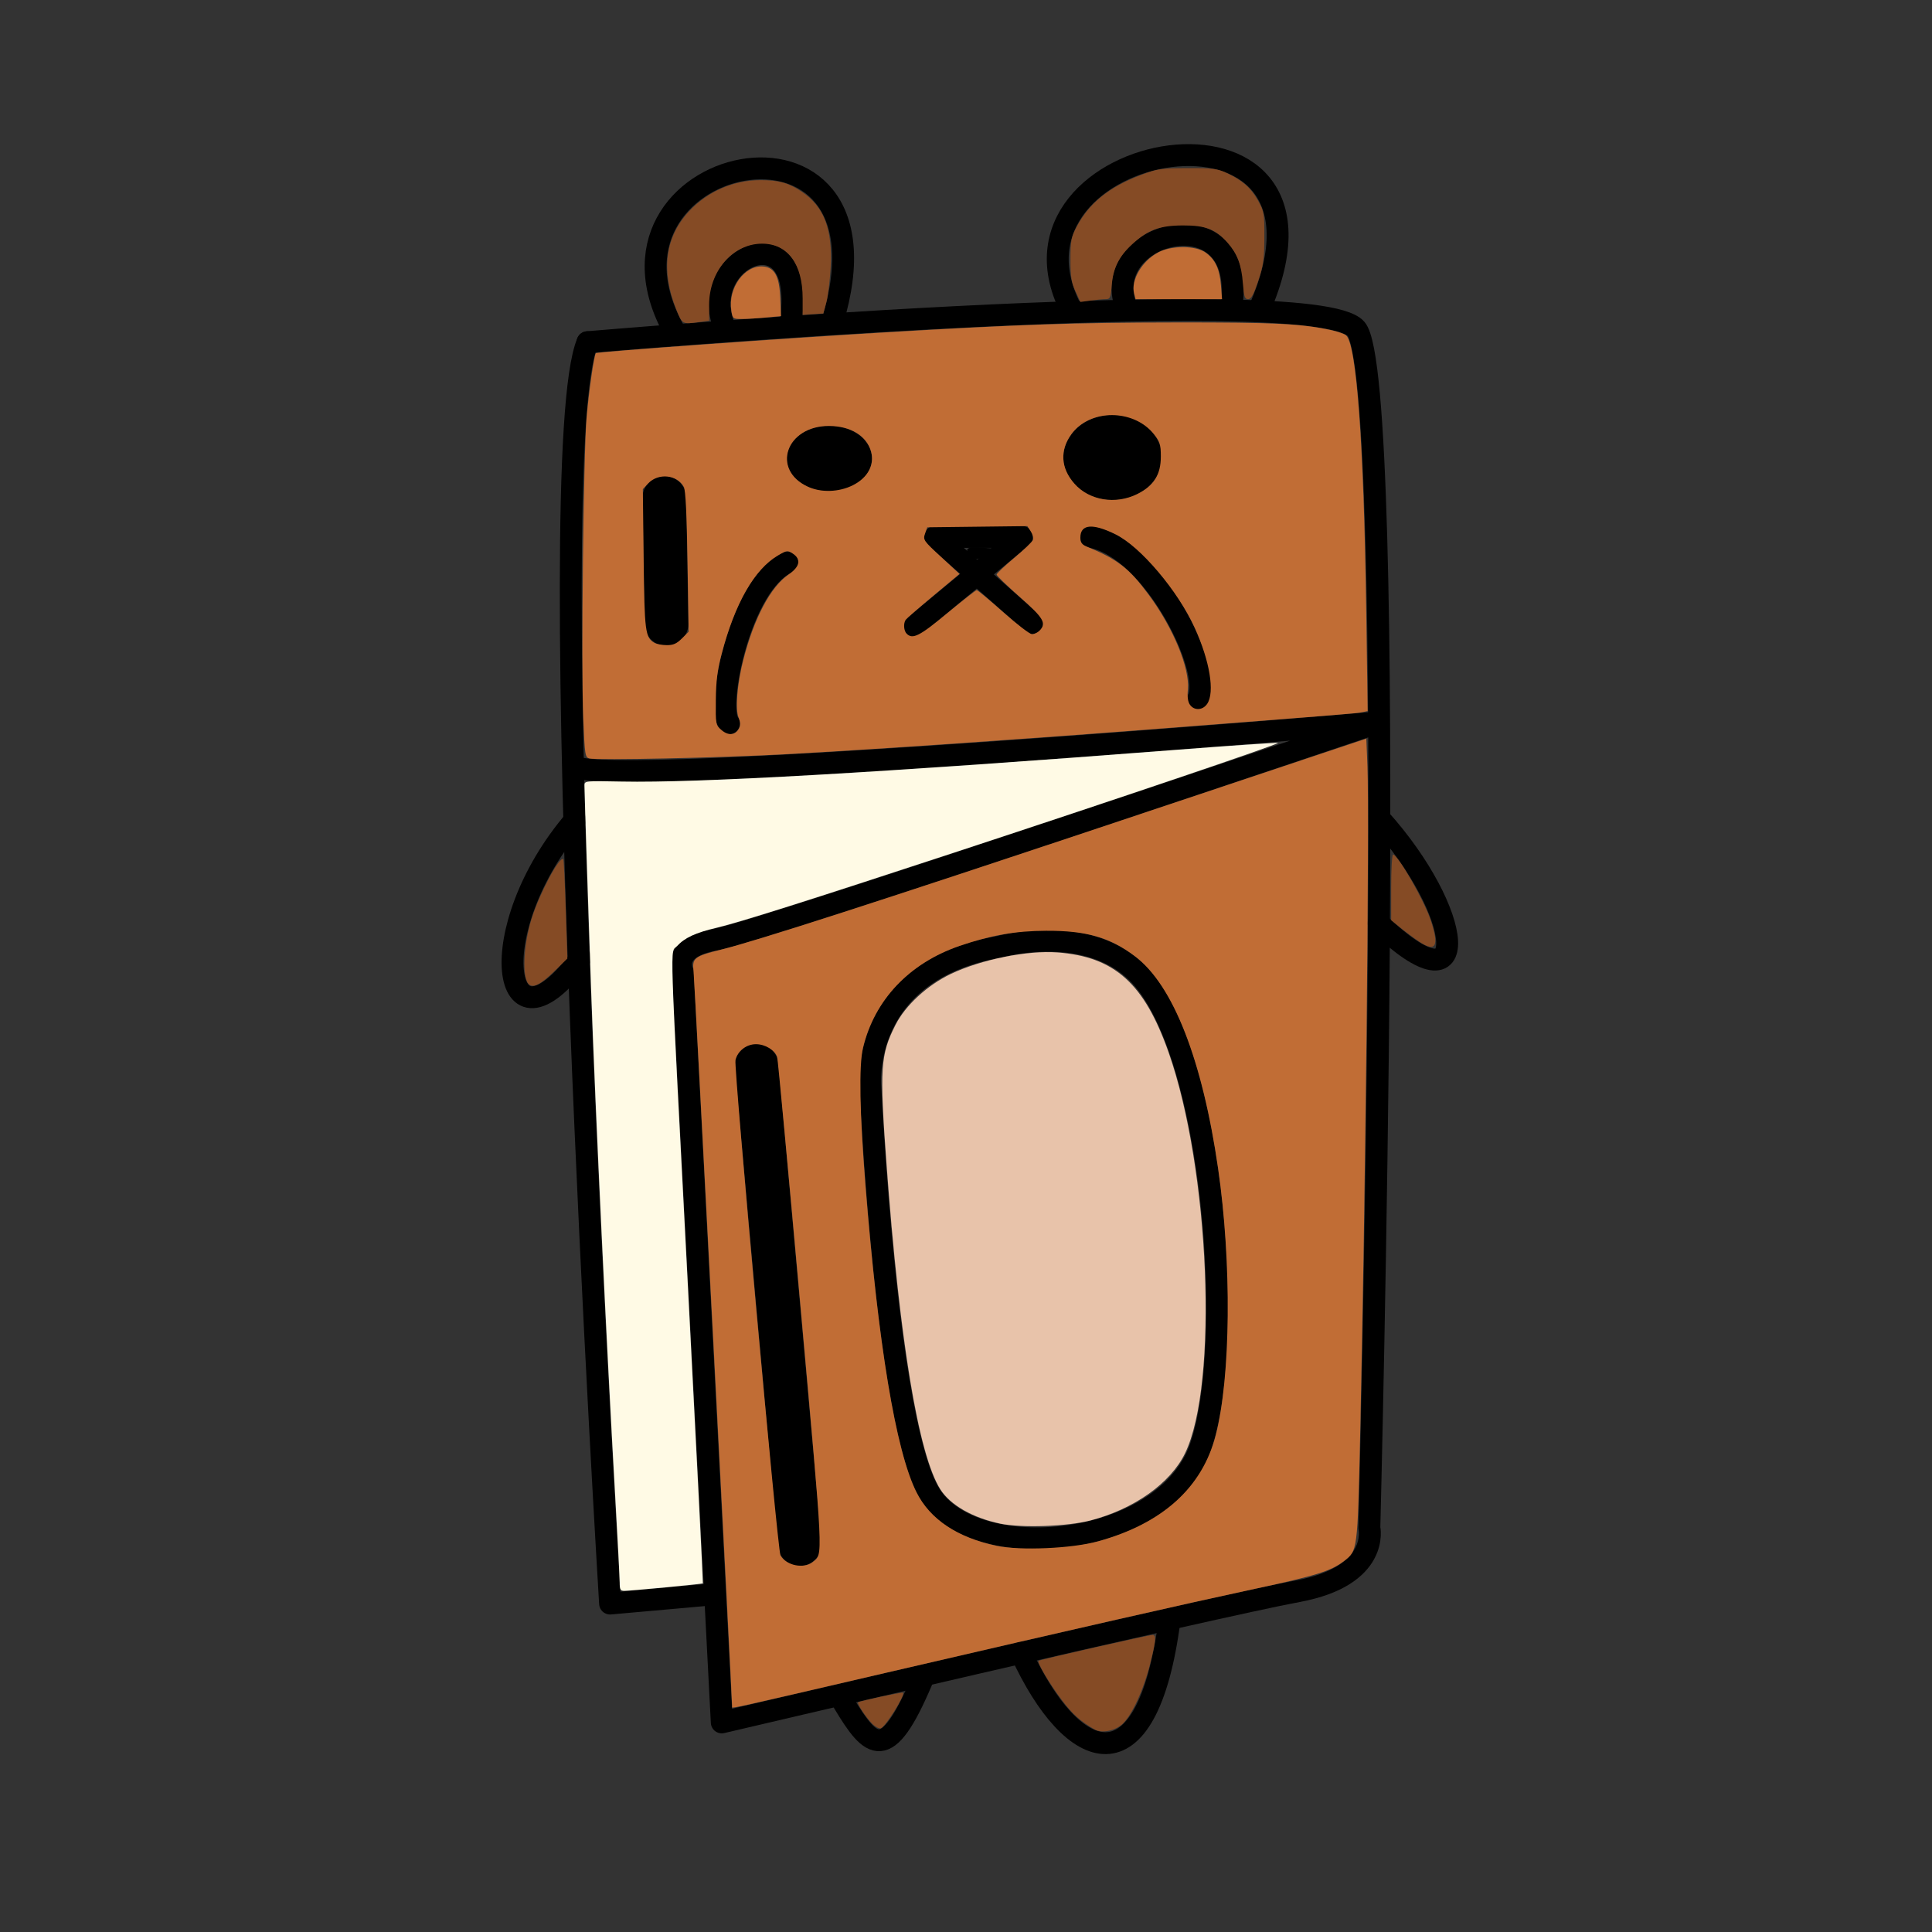 <?xml version="1.0" encoding="UTF-8" standalone="no"?>
<svg
   xmlns:dc="http://purl.org/dc/elements/1.1/"
   xmlns:cc="http://creativecommons.org/ns#"
   xmlns:rdf="http://www.w3.org/1999/02/22-rdf-syntax-ns#"
   xmlns:svg="http://www.w3.org/2000/svg"
   xmlns="http://www.w3.org/2000/svg"
   xmlns:sodipodi="http://sodipodi.sourceforge.net/DTD/sodipodi-0.dtd"
   xmlns:inkscape="http://www.inkscape.org/namespaces/inkscape"
   version="1.1"
   id="svg2180"
   width="1200"
   height="1200"
   viewBox="0 0 1200 1200"
   sodipodi:docname="Pantry2.svg"
   inkscape:version="1.0.2-2 (e86c870879, 2021-01-15)">
  <rect x="0" y="0" width="1200" height="1200" fill="#333333" stroke="none"/>
  <defs
     id="defs2184" />
  <sodipodi:namedview
     pagecolor="#ffffff"
     bordercolor="#666666"
     borderopacity="1"
     objecttolerance="10"
     gridtolerance="10"
     guidetolerance="10"
     inkscape:pageopacity="0"
     inkscape:pageshadow="2"
     inkscape:window-width="1920"
     inkscape:window-height="986"
     id="namedview2182"
     showgrid="false"
     inkscape:zoom="0.47158032"
     inkscape:cx="345.08287"
     inkscape:cy="653.35143"
     inkscape:window-x="-11"
     inkscape:window-y="-11"
     inkscape:window-maximized="1"
     inkscape:current-layer="layer6"
     inkscape:document-rotation="0"
     fit-margin-top="0"
     fit-margin-left="0"
     fit-margin-right="0"
     fit-margin-bottom="0" />
  <g
     inkscape:groupmode="layer"
     id="layer6"
     inkscape:label="Color"
     transform="translate(-831.584,-274.842)">
    <ellipse
       style="fill:#000000;fill-opacity:1;stroke:#000000;stroke-width:0.658;stroke-linecap:round"
       id="path2193"
       cx="1346.716"
       cy="559.625"
       rx="26.156"
       ry="20.11" />
    <ellipse
       style="fill:#000000;fill-opacity:1;stroke:#000000;stroke-width:0.805;stroke-linecap:round"
       id="path2193-1"
       cx="1522.688"
       cy="558.988"
       rx="30.219"
       ry="26.083" />
    <path
       style="fill:none;stroke:#000000;stroke-width:27.209;stroke-linecap:round;stroke-linejoin:miter;stroke-miterlimit:4;stroke-dasharray:none;stroke-opacity:1"
       d="m 1244.251,584.127 1.273,78.28"
       id="path2776"
       sodipodi:nodetypes="cc" />
    <path
       style="fill:none;stroke:#000000;stroke-width:13.604;stroke-linecap:round;stroke-linejoin:miter;stroke-miterlimit:4;stroke-dasharray:none;stroke-opacity:1"
       d="m 1320.622,624.222 c -29.276,13.365 -44.55,89.736 -36.276,99.919"
       id="path2778" />
    <path
       style="fill:none;stroke:#000000;stroke-width:13.604;stroke-linecap:round;stroke-linejoin:miter;stroke-miterlimit:4;stroke-dasharray:none;stroke-opacity:1"
       d="m 1509.005,608.311 c 38.822,7.001 75.735,82.099 66.825,100.555"
       id="path2780" />
    <path
       style="fill:none;stroke:#000000;stroke-width:13.604;stroke-linecap:round;stroke-linejoin:round;stroke-miterlimit:4;stroke-dasharray:none;stroke-opacity:1"
       d="m 1472.728,661.771 -60.46,-53.46 h 54.096 l -66.825,55.369"
       id="path2782" />
    <path
       style="fill:none;stroke:#000000;stroke-width:13.604;stroke-linecap:round;stroke-linejoin:round;stroke-miterlimit:4;stroke-dasharray:none;stroke-opacity:1"
       d="m 1196.519,487.39 c 0,0 450.59,-38.822 477.32,-8.274 26.73,30.548 8.274,744.618 8.274,744.618 0,0 7.001,29.912 -44.55,39.459 -51.55,9.546 -357.671,81.463 -357.671,81.463 l -24.184,-465.864 c 0,0 -8.274,-15.274 20.366,-20.366 28.639,-5.091 411.768,-134.922 411.768,-134.922 0,0 -483.047,41.368 -498.958,27.366"
       id="path2786"
       sodipodi:nodetypes="cscsccscc" />
    <path
       style="fill:none;stroke:#000000;stroke-width:27.209;stroke-linecap:round;stroke-linejoin:miter;stroke-miterlimit:4;stroke-dasharray:none;stroke-opacity:1"
       d="m 1301.53,936.707 26.73,297.211"
       id="path2788" />
    <path
       style="fill:none;stroke:#000000;stroke-width:13.604;stroke-linecap:round;stroke-linejoin:miter;stroke-miterlimit:4;stroke-dasharray:none;stroke-opacity:1"
       d="m 1452.363,862.882 c -87.19,15.274 -80.19,86.554 -80.19,86.554 0,0 9.546,208.111 36.913,253.298 27.366,45.186 145.742,34.367 168.016,-28.639 22.275,-63.006 8.74,-244.326 -37.549,-293.392 -31.821,-33.731 -87.19,-17.82 -87.19,-17.82 z"
       id="path2790"
       sodipodi:nodetypes="ccsssc" />
    <path
       style="fill:none;stroke:#000000;stroke-width:13.604;stroke-linecap:round;stroke-linejoin:miter;stroke-miterlimit:4;stroke-dasharray:none;stroke-opacity:1"
       d="m 1355.626,1332.564 c 17.184,28.639 26.73,37.549 48.368,-13.365"
       id="path2792" />
    <path
       style="fill:none;stroke:#000000;stroke-width:13.604;stroke-linecap:round;stroke-linejoin:miter;stroke-miterlimit:4;stroke-dasharray:none;stroke-opacity:1"
       d="m 1465.728,1301.379 c 31.821,69.37 78.28,87.19 92.282,-20.366"
       id="path2796" />
    <path
       style="fill:none;stroke:#000000;stroke-width:13.604;stroke-linecap:round;stroke-linejoin:round;stroke-miterlimit:4;stroke-dasharray:none;stroke-opacity:1"
       d="m 1196.519,487.39 c -29.912,69.37 14.001,783.44 14.001,783.44 l 64.279,-5.728"
       id="path2798" />
    <path
       style="fill:none;stroke:#000000;stroke-width:13.604;stroke-linecap:round;stroke-linejoin:miter;stroke-miterlimit:4;stroke-dasharray:none;stroke-opacity:1"
       d="m 1188.882,783.965 c -58.551,68.098 -45.823,152.742 3.182,85.918"
       id="path2800" />
    <path
       style="fill:none;stroke:#000000;stroke-width:13.604;stroke-linecap:round;stroke-linejoin:miter;stroke-miterlimit:4;stroke-dasharray:none;stroke-opacity:1"
       d="m 1688.477,783.328 c 52.187,57.915 59.824,122.83 -0.636,64.915"
       id="path2802" />
    <path
       style="fill:none;stroke:#000000;stroke-width:13.604;stroke-linecap:round;stroke-linejoin:miter;stroke-miterlimit:4;stroke-dasharray:none;stroke-opacity:1"
       d="m 1251.888,482.935 c -66.188,-112.011 142.56,-158.47 96.737,-8.273"
       id="path2804"
       sodipodi:nodetypes="cc" />
    <path
       style="fill:none;stroke:#000000;stroke-width:13.604;stroke-linecap:round;stroke-linejoin:miter;stroke-miterlimit:4;stroke-dasharray:none;stroke-opacity:1"
       d="m 1281.801,478.48 c -19.093,-43.913 52.187,-75.098 40.731,-2.546"
       id="path2806" />
    <path
       style="fill:none;stroke:#000000;stroke-width:13.604;stroke-linecap:round;stroke-linejoin:miter;stroke-miterlimit:4;stroke-dasharray:none;stroke-opacity:1"
       d="m 1497.549,468.298 c -57.278,-106.92 180.745,-149.56 116.466,-1.909"
       id="path2808"
       sodipodi:nodetypes="cc" />
    <path
       style="fill:none;stroke:#000000;stroke-width:13.604;stroke-linecap:round;stroke-linejoin:miter;stroke-miterlimit:4;stroke-dasharray:none;stroke-opacity:1"
       d="m 1531.916,467.661 c -21.639,-49.005 76.371,-74.462 64.279,-0.636"
       id="path2810"
       sodipodi:nodetypes="cc" />
    <path
       style="fill:#c16d35;fill-opacity:1;stroke:none;stroke-width:1.369"
       d="m 1197.804,745.954 c -2.817,-0.654 -2.977,-1.663 -3.945,-24.896 -1.35,-32.412 0.13,-164.819 2.092,-187.156 1.424,-16.207 4.674,-38.724 5.731,-39.697 0.966,-0.89 117.368,-9.258 179.778,-12.925 84.509,-4.965 117.053,-6.071 180.718,-6.146 61.288,-0.072 77.459,0.729 96.287,4.767 3.727,0.799 7.793,2.197 9.036,3.105 6.587,4.816 11.151,66.506 12.649,170.95 l 0.897,62.554 -3.302,0.686 c -3.667,0.762 -8.049,1.119 -119.421,9.726 -89.956,6.952 -184.466,13.43 -239.841,16.439 -39.722,2.158 -115.532,3.787 -120.677,2.592 z m 92.769,-18.622 c 1.034,-1.932 0.967,-3.835 -0.238,-6.744 -2.171,-5.242 -0.898,-20.844 2.922,-35.813 6.618,-25.925 16.917,-45.384 28.09,-53.072 7.1,-4.885 8.031,-9.492 2.632,-13.029 -3.221,-2.111 -3.708,-2.047 -9.241,1.215 -14.609,8.613 -26.587,29.57 -34.906,61.073 -2.643,10.01 -3.504,16.802 -3.629,28.635 -0.161,15.256 -0.102,15.566 3.546,18.711 4.213,3.633 8.567,3.24 10.824,-0.977 z m 290.887,-15.434 c 4.703,-7.177 1.531,-26.47 -7.713,-46.908 -10.414,-23.026 -33.87,-50.741 -49.358,-58.318 -14.223,-6.958 -21.768,-6.25 -21.768,2.043 0,3.04 0.881,4.333 3.765,5.525 19.429,8.029 26.395,13.425 38.63,29.924 15.249,20.563 25.642,45.685 24.372,58.907 -0.432,4.491 -0.01,7.643 1.282,9.481 2.691,3.842 8.056,3.517 10.788,-0.654 z m -326.34,-40.494 4.198,-4.198 -0.695,-43.463 c -0.467,-29.211 -1.218,-44.44 -2.291,-46.444 -4.108,-7.676 -15.935,-8.841 -22.174,-2.186 l -3.299,3.52 0.501,43.35 c 0.522,45.189 0.988,48.82 6.686,52.139 1.318,0.768 4.754,1.414 7.635,1.437 4.054,0.032 6.189,-0.908 9.438,-4.157 z m 164.769,-15.654 c 9.535,-7.906 17.798,-14.375 18.362,-14.375 0.564,0 7.968,6.161 16.453,13.691 8.485,7.53 16.533,13.691 17.884,13.691 1.351,0 3.425,-0.968 4.608,-2.151 4.581,-4.581 2.674,-7.857 -12.224,-20.994 -7.907,-6.972 -14.375,-13.219 -14.375,-13.882 0,-0.663 4.887,-5.296 10.86,-10.296 5.973,-5 11.224,-10.038 11.668,-11.196 0.444,-1.158 -0.152,-3.57 -1.325,-5.361 l -2.133,-3.255 -31.066,0.368 -31.066,0.368 -1.392,3.961 c -1.336,3.801 -0.931,4.386 10.01,14.481 l 11.402,10.52 -16.203,13.514 c -8.912,7.433 -16.656,14.162 -17.209,14.954 -1.55,2.218 -1.231,6.87 0.595,8.696 3.664,3.664 8.063,1.437 25.151,-12.732 z m 118.152,-74.099 c 10.229,-5.097 14.552,-11.996 14.552,-23.221 0,-7.447 -0.53,-9.198 -4.177,-13.791 -12.626,-15.902 -39.885,-15.969 -51.362,-0.126 -7.31,10.091 -6.651,21.013 1.853,30.699 9.243,10.528 25.547,13.21 39.134,6.44 z m -176.786,-5.389 c 9.224,-4.596 13.606,-12.592 11.397,-20.794 -2.657,-9.868 -12.591,-15.973 -26.105,-16.043 -26.712,-0.139 -36.189,27.263 -13.063,37.768 8.196,3.723 19.171,3.355 27.771,-0.93 z"
       id="path2813" />
    <path
       style="fill:#c16d35;fill-opacity:1;stroke:none;stroke-width:1.369"
       d="m 1286.308,1334.821 c 0,-6.015 -23.392,-452.124 -23.957,-456.881 -0.951,-8.006 0.577,-9.191 17.112,-13.272 22.203,-5.48 97.304,-29.724 248.643,-80.267 l 152.123,-50.805 0.692,17.209 c 1.313,32.669 -1.302,271.636 -4.554,416.296 -1.602,71.259 -1.555,70.899 -10.065,77.389 -8.097,6.176 -17.236,9.022 -55.043,17.146 -44.757,9.617 -108.782,24.186 -229.115,52.136 -102.752,23.867 -95.836,22.348 -95.836,21.049 z m 50.184,-89.859 c 6.367,-5.285 6.678,1.072 -7.819,-160.035 -7.478,-83.103 -13.945,-152.193 -14.371,-153.535 -1.358,-4.279 -7.478,-7.987 -13.181,-7.987 -5.939,0 -11.382,4.192 -12.733,9.808 -1.102,4.58 26.127,304.243 27.956,307.661 3.399,6.351 14.667,8.637 20.148,4.088 z M 1513.575,1232.2 c 40.013,-11.041 64.747,-33.385 73.164,-66.094 9.29,-36.102 9.911,-106.916 1.448,-165.349 -9.801,-67.671 -27.965,-114.074 -51.657,-131.961 -15.528,-11.724 -30.165,-15.927 -55.128,-15.831 -19.052,0.073 -34.316,2.742 -53.818,9.409 -31.184,10.661 -52.929,33.631 -59.977,63.357 -2.578,10.872 -2.05,40.513 1.52,85.295 7.887,98.94 18.943,165.435 31.707,190.693 8.503,16.826 25.397,28.113 49.764,33.248 14.681,3.093 46.864,1.679 62.978,-2.767 z"
       id="path2815" />
    <path
       style="fill:#c16d35;fill-opacity:1;stroke:none;stroke-width:1.369"
       d="m 1285.829,467.792 c -2.246,-14.048 8.319,-28.571 19.941,-27.41 6.98,0.698 9.889,6.122 10.448,19.479 l 0.474,11.328 -9.373,0.885 c -5.155,0.487 -11.913,0.889 -15.017,0.895 -5.475,0.009 -5.668,-0.145 -6.473,-5.176 z"
       id="path2817" />
    <path
       style="fill:#c16d35;fill-opacity:1;stroke:none;stroke-width:1.369"
       d="m 1536.012,457.11 c -2.095,-8.347 4.895,-20.22 15.043,-25.553 8.261,-4.341 23.119,-4.283 29.284,0.114 6.045,4.312 8.763,10.084 9.588,20.366 l 0.692,8.619 h -26.858 -26.858 z"
       id="path2819" />
    <path
       style="fill:#854b25;fill-opacity:1;stroke:none;stroke-width:1.369"
       d="m 1499.548,455.708 c -2.516,-5.456 -3.083,-9.086 -3.079,-19.695 0.01,-11.569 0.426,-13.806 3.812,-20.243 7.729,-14.695 20.167,-24.766 39.724,-32.166 10.385,-3.929 12.544,-4.251 29.018,-4.326 15.521,-0.071 18.627,0.302 24.278,2.912 9.867,4.558 15.272,9.287 19.654,17.195 3.765,6.795 3.983,8.065 3.937,22.938 -0.042,13.461 -0.597,17.383 -3.825,27.039 -2.876,8.603 -4.367,11.295 -6.256,11.295 -2.096,0 -2.602,-1.542 -3.259,-9.926 -0.905,-11.55 -3.391,-18.16 -9.411,-25.015 -7.431,-8.463 -13.714,-10.911 -27.857,-10.852 -14.584,0.061 -21.75,2.736 -31.563,11.78 -8.176,7.537 -11.762,14.759 -12.617,25.416 -0.623,7.765 -0.985,8.597 -3.734,8.597 -1.674,0 -5.9,0.391 -9.391,0.87 l -6.347,0.87 z"
       id="path2821" />
    <path
       style="fill:#854b25;fill-opacity:1;stroke:none;stroke-width:1.369"
       d="m 1251.582,466.902 c -9.653,-24.112 -6.876,-44.933 8.133,-60.979 11.446,-12.237 27.529,-19.204 44.297,-19.19 11.429,0.01 17.414,1.695 25.62,7.217 13.843,9.314 19.173,23.388 17.862,47.167 -0.447,8.111 -1.651,17.827 -2.674,21.592 l -1.861,6.845 -6.42,0.417 -6.42,0.417 v -10.171 c 0,-21.512 -9.266,-34.018 -25.204,-34.018 -18.201,0 -32.907,17.026 -32.883,38.073 l 0.011,9.779 -6.064,0.831 c -10.647,1.459 -10.607,1.481 -14.396,-7.983 z"
       id="path2823" />
    <path
       style="fill:#854b25;fill-opacity:1;stroke:none;stroke-width:1.369"
       d="m 1160.513,886.539 c -4.787,-2.959 -4.128,-23.867 1.298,-41.171 4.944,-15.766 17.432,-39.159 19.654,-36.818 0.281,0.296 0.962,14.291 1.514,31.102 l 1.004,30.564 -8.099,7.876 c -8.034,7.813 -12.461,10.246 -15.371,8.448 z"
       id="path2825" />
    <path
       style="fill:#854b25;fill-opacity:1;stroke:none;stroke-width:1.369"
       d="m 1712.752,859.504 c -2.998,-2.014 -8.07,-5.784 -11.27,-8.379 l -5.819,-4.718 v -20.371 c 0,-11.204 0.529,-20.371 1.175,-20.371 2.989,0 19.214,28.255 23.364,40.687 5.477,16.406 3.249,20.339 -7.45,13.153 z"
       id="path2827" />
    <path
       style="fill:#854b25;fill-opacity:1;stroke:none;stroke-width:1.369"
       d="m 1511.522,1349.06 c -8.76,-5.004 -13.785,-9.497 -20.35,-18.195 -7.665,-10.156 -15.638,-23.595 -14.523,-24.48 0.865,-0.688 68.659,-16.067 70.824,-16.067 2.444,0 2.131,3.412 -1.71,18.649 -3.925,15.571 -11.032,30.966 -16.882,36.566 -4.537,4.344 -12.941,6.051 -17.359,3.527 z"
       id="path2829" />
    <path
       style="fill:#854b25;fill-opacity:1;stroke:none;stroke-width:1.369"
       d="m 1373.339,1345.486 c -3.786,-3.785 -9.632,-12.602 -8.807,-13.282 1.038,-0.856 27.431,-6.511 27.953,-5.99 1.415,1.415 -10.756,20.946 -13.775,22.104 -1.009,0.387 -3.426,-0.887 -5.371,-2.832 z"
       id="path2831" />
    <path
       style="fill:#e8c3aa;fill-opacity:1;stroke:none;stroke-width:1.369"
       d="m 1452.942,1221.219 c -17.199,-3.591 -31.147,-11.583 -37.344,-21.4 -13.605,-21.551 -25.332,-92.618 -33.414,-202.484 -4.337,-58.956 -3.783,-67.405 5.63,-85.952 6.157,-12.131 19.753,-24.646 34.342,-31.611 18.782,-8.968 47.605,-14.776 66.275,-13.355 35.417,2.695 53.834,19.211 68.89,61.78 25.674,72.589 31.203,206.411 10.303,249.353 -9.055,18.605 -31.745,34.685 -58.841,41.702 -14.331,3.711 -42.705,4.711 -55.841,1.969 z"
       id="path2833" />
    <path
       style="fill:#000000;fill-opacity:1;stroke:#000000;stroke-width:1.369;stroke-opacity:1"
       d="m 1435.301,619.55 c -4.185,-3.393 -2.844,-4.443 5.014,-3.927 l 6.441,0.423 -4.135,3.043 c -4.072,2.997 -4.183,3.004 -7.321,0.46 z"
       id="path2839" />
    <path
       style="fill:#fffae5;fill-opacity:1;stroke:none;stroke-width:1.369"
       d="m 1216.477,1257.802 c 0,-2.824 -1.222,-26.389 -2.705,-52.367 -5.509,-96.473 -12.249,-238.233 -15.101,-317.626 -1.346,-37.457 -4.012,-119.582 -4.067,-125.271 -0.025,-2.649 0.722,-2.723 22.907,-2.267 47.698,0.979 161.249,-5.512 345.185,-19.732 34.169,-2.642 62.377,-4.553 62.683,-4.247 0.732,0.732 -102.554,35.718 -198.739,67.319 -95.469,31.365 -134.989,43.875 -149.862,47.437 -13.318,3.19 -19.847,6.211 -24.695,11.426 -4.351,4.681 -4.909,-12.685 6.807,212.133 5.256,100.857 9.415,183.517 9.242,183.69 -0.404,0.404 -44.889,4.64 -48.733,4.64 -2.45,0 -2.913,-0.814 -2.92,-5.134 z"
       id="path2841" />
  </g>
</svg>

